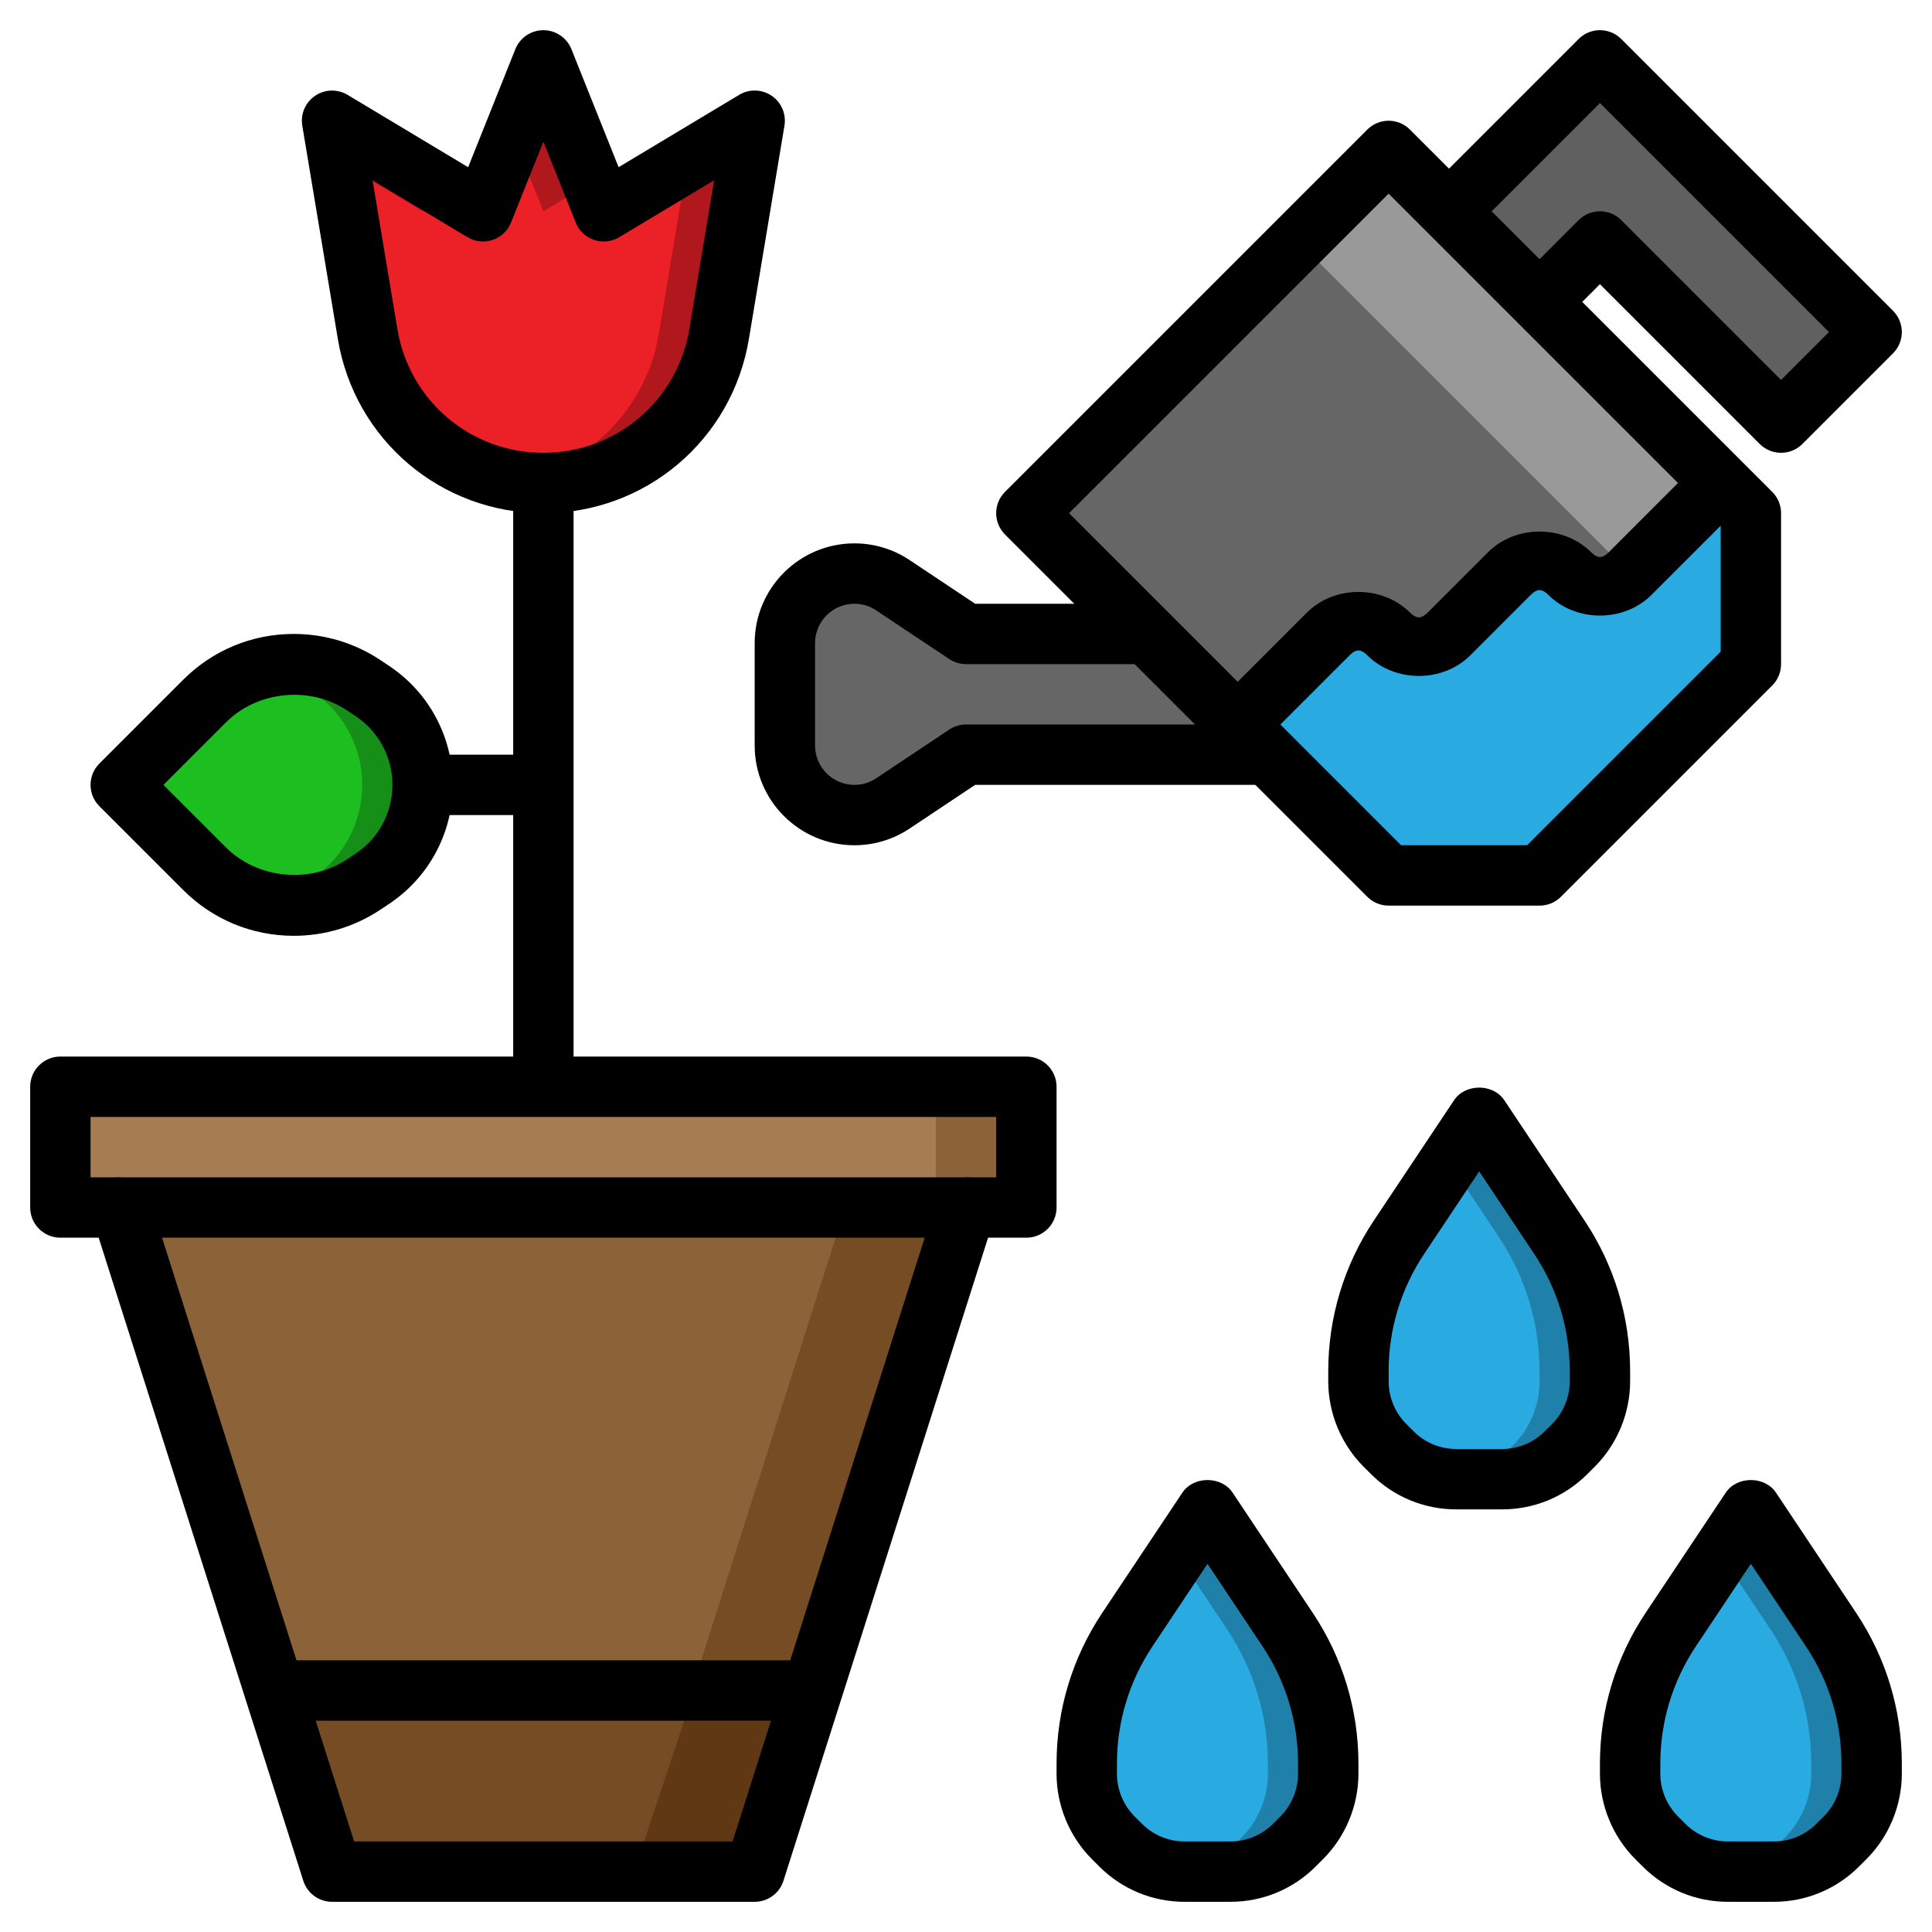 <?xml version="1.0" ?><svg id="Layer_3" style="enable-background:new 0 0 64 64;" version="1.1" viewBox="0 0 64 64" xml:space="preserve" xmlns="http://www.w3.org/2000/svg" xmlns:xlink="http://www.w3.org/1999/xlink"><g><g><path d="M42,25H32l-2.42,1.613C29.202,26.865,28.757,27,28.303,27h0C27.031,27,26,25.969,26,24.697v-3.394    C26,20.031,27.031,19,28.303,19h0c0.455,0,0.899,0.135,1.277,0.387L32,21h10L42,25z" style="fill:#666666;"/></g><g><polygon points="47,8 53,2 62,11 59,14 53,8 50,11   " style="fill:#606060;"/></g><g><polygon points="34,17 46,29 51,29 58,22 58,17 46,5   " style="fill:#999999;"/></g><g><polygon points="43,8 34,17 46,29 51,29 55,25 55,20   " style="fill:#666666;"/></g><g><path d="M41,24l3-3c0.552-0.552,1.448-0.552,2,0v0c0.552,0.552,1.448,0.552,2,0l2-2    c0.552-0.552,1.448-0.552,2,0v0c0.552,0.552,1.448,0.552,2,0l3-3l-0.009-0.009L58,17v5l-7,7h-5l-5.038-5.038L41,24z" style="fill:#29ABE2;"/></g><g><path d="M48.243,49h1.515c0.796,0,1.559-0.316,2.121-0.879l0.243-0.243C52.684,47.316,53,46.553,53,45.757    v-0.335c0-1.579-0.468-3.123-1.344-4.438L49,37l-2.656,3.985C45.468,42.299,45,43.843,45,45.422v0.335    c0,0.796,0.316,1.559,0.879,2.121l0.243,0.243C46.684,48.684,47.447,49,48.243,49z" style="fill:#1F80AA;"/></g><g><path d="M49.879,48.121l0.243-0.243C50.684,47.316,51,46.553,51,45.757v-0.335    c0-1.579-0.468-3.123-1.344-4.438L48,38.5l-1.656,2.485C45.468,42.299,45,43.843,45,45.422v0.335c0,0.796,0.316,1.559,0.879,2.121    l0.243,0.243c0.505,0.505,1.173,0.797,1.879,0.855C48.706,48.918,49.374,48.626,49.879,48.121z" style="fill:#29ABE2;"/></g><g><path d="M57.243,62h1.515c0.796,0,1.559-0.316,2.121-0.879l0.243-0.243C61.684,60.316,62,59.553,62,58.757    v-0.335c0-1.579-0.468-3.123-1.344-4.438L58,50l-2.656,3.985C54.468,55.299,54,56.843,54,58.422v0.335    c0,0.796,0.316,1.559,0.879,2.121l0.243,0.243C55.684,61.684,56.447,62,57.243,62z" style="fill:#1F80AA;"/></g><g><path d="M58.879,61.121l0.243-0.243C59.684,60.316,60,59.553,60,58.757v-0.335    c0-1.579-0.468-3.123-1.344-4.438L57,51.5l-1.656,2.485C54.468,55.299,54,56.843,54,58.422v0.335c0,0.796,0.316,1.559,0.879,2.121    l0.243,0.243c0.505,0.505,1.173,0.797,1.879,0.855C57.706,61.918,58.374,61.626,58.879,61.121z" style="fill:#29ABE2;"/></g><g><path d="M39.243,62h1.515c0.796,0,1.559-0.316,2.121-0.879l0.243-0.243C43.684,60.316,44,59.553,44,58.757    v-0.335c0-1.579-0.468-3.123-1.344-4.438L40,50l-2.656,3.985C36.468,55.299,36,56.843,36,58.422v0.335    c0,0.796,0.316,1.559,0.879,2.121l0.243,0.243C37.684,61.684,38.447,62,39.243,62z" style="fill:#1F80AA;"/></g><g><path d="M40.879,61.121l0.243-0.243C41.684,60.316,42,59.553,42,58.757v-0.335    c0-1.579-0.468-3.123-1.344-4.438L39,51.5l-1.656,2.485C36.468,55.299,36,56.843,36,58.422v0.335c0,0.796,0.316,1.559,0.879,2.121    l0.243,0.243c0.505,0.505,1.173,0.797,1.879,0.855C39.706,61.918,40.374,61.626,40.879,61.121z" style="fill:#29ABE2;"/></g><g><polygon points="4,40 2,40 2,36 34,36 34,40 32,40   " style="fill:#8C6239;"/></g><g><polygon points="2,36 2,40 4,40 29,40 31,40 31,36   " style="fill:#A67C52;"/></g><g><polygon points="4,40 11,62 25,62 32,40   " style="fill:#754C24;"/></g><g><polygon points="4,40 11,62 21,62 28,40   " style="fill:#8C6239;"/></g><g><polygon points="25,62 11,62 9,56 27,56   " style="fill:#603813;"/></g><g><polygon points="9,56 11,62 21,62 23,56   " style="fill:#754C24;"/></g><g><path d="M9.733,30L9.733,30c-1.11,0-2.174-0.441-2.959-1.226L4,26l2.774-2.774    C7.559,22.441,8.623,22,9.733,22h0c0.826,0,1.634,0.245,2.321,0.703l0.282,0.188C13.376,23.584,14,24.751,14,26v0    c0,1.249-0.624,2.416-1.664,3.109l-0.282,0.188C11.367,29.755,10.559,30,9.733,30z" style="fill:#158F17;"/></g><g><path d="M10.336,22.891l-0.282-0.188c-0.403-0.268-0.849-0.454-1.313-0.569    c-0.737,0.181-1.421,0.547-1.966,1.092L4,26l2.774,2.774c0.545,0.545,1.229,0.911,1.966,1.092    c0.465-0.116,0.911-0.301,1.314-0.569l0.282-0.188C11.376,28.416,12,27.249,12,26C12,24.75,11.376,23.584,10.336,22.891z" style="fill:#1CBF1F;"/></g><g><path d="M25,4l-1.178,7.068C23.348,13.914,20.885,16,18,16h0c-2.885,0-5.348-2.086-5.822-4.932L11,4l5,3    l2-5l2,5L25,4z" style="fill:#B1181D;"/></g><g><path d="M12.178,11.068c0.418,2.51,2.385,4.424,4.822,4.842c2.437-0.418,4.404-2.332,4.822-4.842    l0.956-5.735L20,7l-0.387-0.968L18,7l-1-2.5L16,7l-1.613-0.968L14,7l-2.778-1.667L12.178,11.068z" style="fill:#EC2027;"/></g><g><path d="M25,63H11c-0.436,0-0.821-0.282-0.953-0.697l-7-22c-0.097-0.304-0.042-0.636,0.146-0.893C3.381,39.152,3.681,39,4,39h28    c0.319,0,0.619,0.152,0.807,0.41c0.188,0.257,0.243,0.589,0.146,0.893l-7,22C25.821,62.718,25.436,63,25,63z M11.731,61h12.537    l6.364-20H5.368L11.731,61z"/></g><g><path d="M34,41h-2v-2h1v-2H3v2h1v2H2c-0.552,0-1-0.447-1-1v-4c0-0.553,0.448-1,1-1h32c0.552,0,1,0.447,1,1v4    C35,40.553,34.552,41,34,41z"/></g><g><rect height="2" width="18" x="9" y="55"/></g><g><path d="M9.733,31c-1.385,0-2.687-0.539-3.666-1.519l-2.774-2.774c-0.391-0.391-0.391-1.023,0-1.414l2.774-2.774    C7.046,21.539,8.348,21,9.733,21c1.028,0,2.022,0.302,2.876,0.871l0.281,0.188C14.211,22.939,15,24.413,15,26    s-0.789,3.061-2.109,3.941l-0.282,0.188C11.755,30.698,10.761,31,9.733,31z M5.414,26l2.067,2.067    c1.047,1.048,2.787,1.22,4.018,0.397l0.283-0.188C12.544,27.769,13,26.917,13,26s-0.456-1.769-1.219-2.277L11.5,23.535    c-1.231-0.822-2.971-0.65-4.018,0.397L5.414,26z"/></g><g><rect height="2" width="4" x="14" y="25"/></g><g><rect height="20" width="2" x="17" y="16"/></g><g><path d="M49.757,50h-1.515c-1.068,0-2.072-0.416-2.829-1.172l-0.242-0.242C44.427,47.842,44,46.812,44,45.758v-0.336    c0-1.783,0.523-3.509,1.512-4.992l2.656-3.984c0.371-0.557,1.293-0.557,1.664,0l2.656,3.984C53.477,41.913,54,43.639,54,45.422    v0.336c0,1.054-0.427,2.084-1.172,2.828l-0.242,0.242C51.83,49.584,50.825,50,49.757,50z M49,38.803l-1.824,2.736    C46.407,42.692,46,44.035,46,45.422v0.336c0,0.526,0.213,1.042,0.586,1.414l0.242,0.242C47.207,47.792,47.709,48,48.243,48h1.515    c0.534,0,1.036-0.208,1.415-0.586l0.242-0.242C51.787,46.8,52,46.284,52,45.758v-0.336c0-1.387-0.407-2.729-1.176-3.883L49,38.803    z"/></g><g><path d="M40.757,63h-1.515c-1.068,0-2.072-0.416-2.829-1.172l-0.242-0.242C35.427,60.842,35,59.812,35,58.758v-0.336    c0-1.783,0.523-3.509,1.512-4.992l2.656-3.984c0.371-0.557,1.293-0.557,1.664,0l2.656,3.984C44.477,54.913,45,56.639,45,58.422    v0.336c0,1.054-0.427,2.084-1.172,2.828l-0.242,0.242C42.83,62.584,41.825,63,40.757,63z M40,51.803l-1.824,2.736    C37.407,55.692,37,57.035,37,58.422v0.336c0,0.526,0.213,1.042,0.586,1.414l0.242,0.242C38.207,60.792,38.709,61,39.243,61h1.515    c0.534,0,1.036-0.208,1.415-0.586l0.242-0.242C42.787,59.8,43,59.284,43,58.758v-0.336c0-1.387-0.407-2.729-1.176-3.883L40,51.803    z"/></g><g><path d="M58.757,63h-1.515c-1.068,0-2.072-0.416-2.829-1.172l-0.242-0.242C53.427,60.842,53,59.812,53,58.758v-0.336    c0-1.783,0.523-3.509,1.512-4.992l2.656-3.984c0.371-0.557,1.293-0.557,1.664,0l2.656,3.984C62.477,54.913,63,56.639,63,58.422    v0.336c0,1.054-0.427,2.084-1.172,2.828l-0.242,0.242C60.83,62.584,59.825,63,58.757,63z M58,51.803l-1.824,2.736    C55.407,55.692,55,57.035,55,58.422v0.336c0,0.526,0.213,1.042,0.586,1.414l0.242,0.242C56.207,60.792,56.709,61,57.243,61h1.515    c0.534,0,1.036-0.208,1.415-0.586l0.242-0.242C60.787,59.8,61,59.284,61,58.758v-0.336c0-1.387-0.407-2.729-1.176-3.883L58,51.803    z"/></g><g><path d="M18,17c-3.388,0-6.251-2.426-6.808-5.768l-1.178-7.068c-0.064-0.385,0.101-0.771,0.423-0.99    c0.323-0.221,0.743-0.232,1.078-0.031l3.993,2.396l1.563-3.909C17.224,1.249,17.591,1,18,1s0.776,0.249,0.929,0.629l1.563,3.909    l3.993-2.396c0.335-0.201,0.756-0.189,1.078,0.031c0.322,0.219,0.487,0.605,0.423,0.99l-1.178,7.068    C24.251,14.574,21.388,17,18,17z M12.342,5.972l0.822,4.933C13.56,13.277,15.594,15,18,15s4.44-1.723,4.835-4.096l0.822-4.933    l-3.143,1.886c-0.252,0.151-0.558,0.184-0.834,0.09c-0.278-0.093-0.5-0.304-0.609-0.576L18,4.692l-1.071,2.679    c-0.109,0.272-0.332,0.483-0.609,0.576c-0.279,0.094-0.583,0.062-0.834-0.09L12.342,5.972z"/></g><g><path d="M28.303,28C26.481,28,25,26.519,25,24.697v-3.395C25,19.481,26.481,18,28.303,18c0.653,0,1.287,0.191,1.832,0.555    L32.303,20H38v2h-6c-0.197,0-0.391-0.059-0.555-0.168l-2.42-1.613C28.811,20.076,28.561,20,28.303,20    C27.584,20,27,20.584,27,21.303v3.395C27,25.416,27.584,26,28.303,26c0.258,0,0.508-0.076,0.723-0.219l2.419-1.613    C31.609,24.059,31.803,24,32,24h10v2h-9.697l-2.168,1.445C29.59,27.809,28.956,28,28.303,28z"/></g><g><path d="M51,30h-5c-0.265,0-0.52-0.105-0.707-0.293l-12-12c-0.391-0.391-0.391-1.023,0-1.414l12-12    c0.391-0.391,1.023-0.391,1.414,0l12,12C58.895,16.48,59,16.734,59,17v5c0,0.266-0.105,0.52-0.293,0.707l-7,7    C51.52,29.895,51.265,30,51,30z M46.414,28h4.172L57,21.586v-4.172l-11-11L35.414,17L46.414,28z"/></g><g><path d="M59,15c-0.256,0-0.512-0.098-0.707-0.293L53,9.414l-1.293,1.293l-1.414-1.414l2-2c0.391-0.391,1.023-0.391,1.414,0    L59,12.586L60.586,11L53,3.414l-4.293,4.293l-1.414-1.414l5-5c0.391-0.391,1.023-0.391,1.414,0l9,9    c0.391,0.391,0.391,1.023,0,1.414l-3,3C59.512,14.902,59.256,15,59,15z"/></g><g><path d="M41.707,24.707l-1.414-1.414l3-3c0.911-0.912,2.502-0.912,3.415,0c0.211,0.211,0.374,0.211,0.585,0l2-2    c0.911-0.912,2.502-0.912,3.415,0c0.211,0.211,0.374,0.211,0.585,0l3-3l1.414,1.414l-3,3c-0.911,0.912-2.502,0.912-3.415,0    c-0.211-0.211-0.374-0.211-0.585,0l-2,2c-0.911,0.912-2.502,0.912-3.415,0c-0.211-0.211-0.374-0.211-0.585,0L41.707,24.707z"/></g></g></svg>